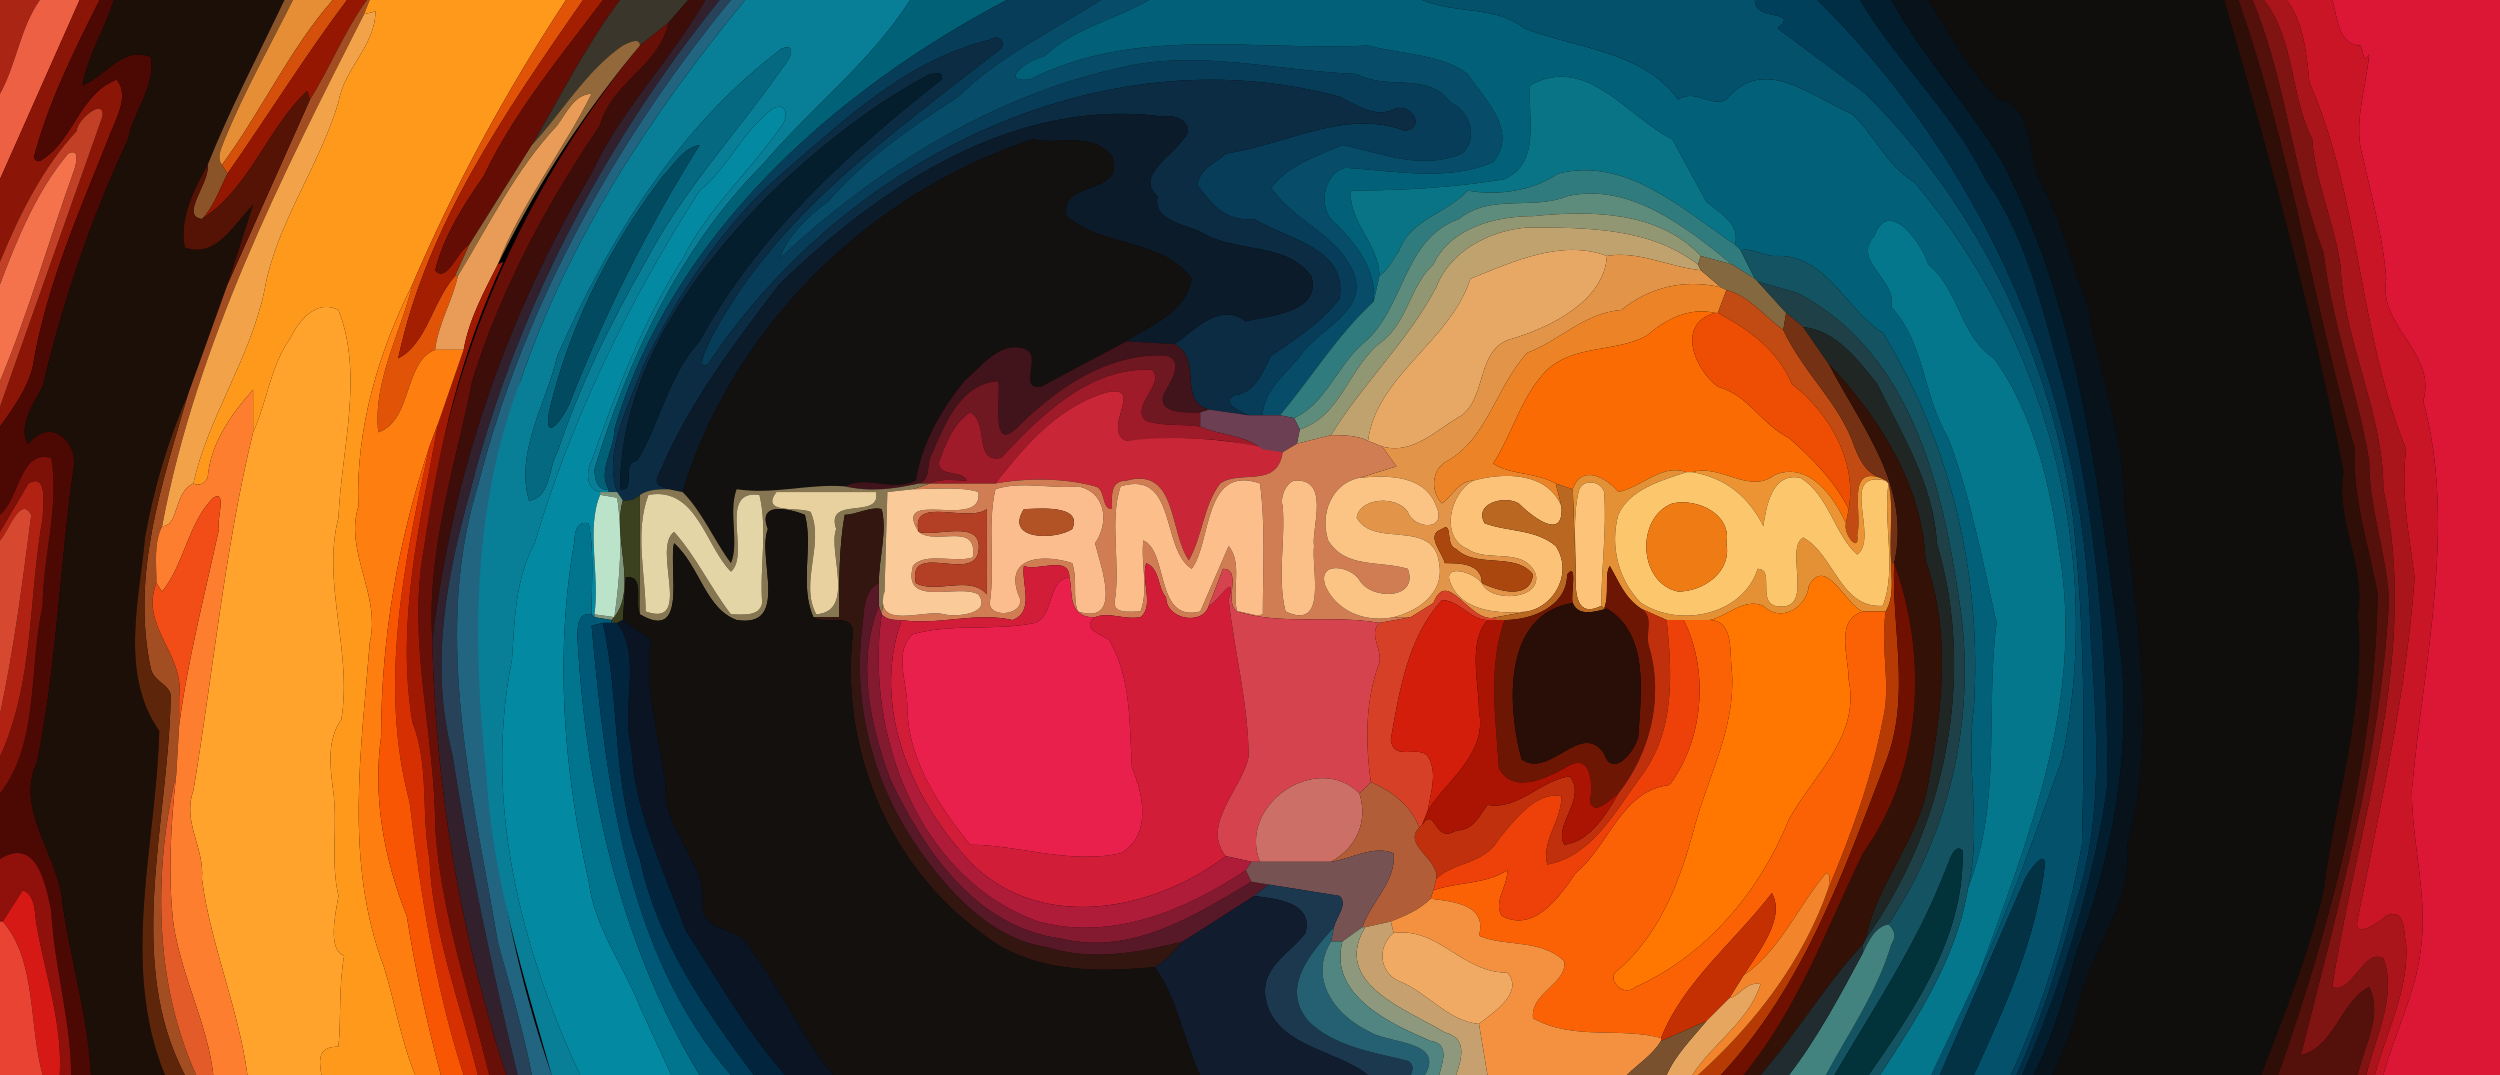 <svg xmlns="http://www.w3.org/2000/svg" viewBox="0 0 879 378"><path d="M0 0h879v378H0z" style="fill:#000;stroke-width:4.066"/><path fill="#ab2515" d="M0 0h14C7 10 6 22 0 33Z"/><path fill="#ee6043" d="M14 0h14L0 63V33C6 22 7 10 14 0Z"/><path fill="#8b1507" d="M28 0h7c-9 18-18 36-23 55 0 2 2 2 3 1 11-7 13-23 26-28 5 6-1 15-3 21-10 25-21 50-26 77-1 9-7 17-12 24v-7L36 41c1-7-9 1-9 5C15 59 7 75 0 92V63Z"/><path fill="#4c0803" d="M35 0h5c-3 10-9 19-11 30 8-3 14-14 24-10 2 10-6 19-8 29-13 28-23 57-30 87-3 5-9 15-5 20 7-9 17-2 16 8-5 34-6 70-13 104-8 17 8 33 9 50 3 20 9 40 10 60h-7c0-19-6-38-7-58-2-9-5-26-18-18v-23c14-18 10-44 15-66 0-17 6-35 3-52-11-3-11 14-18 20v-31c5-7 11-15 12-24 5-27 16-52 26-77 2-6 8-15 3-21-13 5-15 21-26 28-1 1-3 1-3-1 5-19 14-37 23-55Z"/><path fill="#1b0f07" d="M40 0h60c-9 19-19 38-27 58-5 9-10 19-8 29 11 4 17-8 24-15l-9 28-14 39c-7 16-12 33-15 50-2 22-9 48 5 68-1 40-14 82 2 121H32c-1-20-7-40-10-60-1-17-17-33-9-50 7-34 8-70 13-104 1-10-9-17-16-8-4-5 2-15 5-20 7-30 17-59 30-87 2-10 10-19 8-29-10-4-16 7-24 10 2-11 8-20 11-30Z"/><path fill="#8a5328" d="M100 0h3c-8 16-17 32-24 49-1 3-3 6-1 9l2 3c-3 6-5 12-9 16-8-1 3-13 2-19 8-20 18-39 27-58Z"/><path fill="#e68e36" d="M103 0h14c-15 17-25 39-39 58-2-3 0-6 1-9 7-17 16-33 24-49Z"/><path fill="#d5510b" d="M117 0h5c-15 20-28 41-42 61l-2-3c14-19 24-41 39-58Z"/><path fill="#951702" d="M122 0h7c-8 11-13 24-20 35l-1-3C94 45 88 66 71 77c4-4 6-10 9-16 14-20 27-41 42-61Z"/><path fill="#a24d22" d="M129 0h1l-2 5C99 62 69 121 57 185c-3 6-2 13-2 20-6 15 10 25 8 40v10l-1 17c-8 34-8 73 7 106h-4c-21-40-6-88-5-132 1-5-6-6-7-11-7-33 4-65 13-96l14-39 29-65c7-11 12-24 20-35z"/><path fill="#ff991b" d="M130 0h69c-21 32-39 65-54 100-12 24-20 51-19 78-5 16 8 31 4 48-3 38-9 77 5 114 4 13 6 26 11 38h-33c-1-6-1-10 6-10 1-10 0-21 2-32-6-2-3-15-2-21-3-13 0-25-2-38-1-8-2-17 3-24 4-24-7-48-1-71 1-24 9-50 0-73-8-4-14 4-17 10-7 10-8 22-13 33v-15c-8 9-15 19-16 31-1 2-3 3-5 2 5-23 20-44 25-68 4-23 19-43 26-66 2-12 13-20 13-32l-4 1z"/><path fill="#e15408" d="M199 0h6c-27 39-55 79-65 126 10-5 12-20 20-29h1c-2 9-7 17-8 26-11 4-8 25-20 29-2-18 8-35 12-52 15-35 33-68 54-100z"/><path fill="#a41f02" d="M205 0h7c-15 20-31 39-42 62-7 10-14 21-17 33 4 5 8-7 12-9l-5 11c-8 9-10 24-20 29 10-47 38-87 65-126z"/><path fill="#640d04" d="M212 0h6c-12 16-21 34-31 51l-22 35c-4 2-8 14-12 9 3-12 10-23 17-33 11-23 27-42 42-62z"/><path fill="#3b362b" d="M218 0h24l-7 8-10 8c0-3-4-1-6 0-13 9-21 23-32 35 10-17 19-35 31-51z"/><path fill="#3c0d09" d="M242 0h6c-12 21-30 39-40 61-30 50-49 106-56 164-2-31 8-61 14-91 10-32 26-62 45-90 4-15 21-21 24-36z"/><path fill="#32202d" d="M248 0h5c-41 51-72 110-88 174-8 29-14 60-6 91 6 38 14 76 23 113h-4c-16-49-25-101-26-153 7-58 26-114 56-164 10-22 28-40 40-61Z"/><path fill="#28425a" d="M253 0h4c-41 50-73 108-89 171-16 52-2 107 7 160 4 15 9 31 12 47h-5c-9-37-17-75-23-113-8-31-2-62 6-91 16-64 47-123 88-174z"/><path fill="#216581" d="M257 0h5c-33 40-62 84-79 134a429 429 0 0 0 11 244h-7c-3-16-8-32-12-47-9-53-23-108-7-160 16-63 48-121 89-171z"/><path fill="#097e97" d="M262 0h58c-14 22-35 38-52 58-29 29-47 68-59 107 0 3 1 8 5 7v1h-3c-5-1-5-7-3-11 9-25 18-49 32-71 9-18 24-31 35-47 2-3 2-8-3-6-11 8-16 21-26 29-25 39-45 80-58 124-7 13-7 27-8 41-10 50 3 101 24 146h-10c-10-35-21-70-23-106-5-46-5-94 12-138 17-50 46-94 79-134m13 17c-36 27-61 67-79 108-4 17-15 34-10 51 8-1 7-13 10-17 8-24 19-46 31-67 13-25 32-45 48-68 2-2 6-9 0-7z"/><path fill="#006177" d="M320 0h34c-61 32-118 83-138 151 0 7-6 15-2 21-4 1-5-4-5-7 12-39 30-78 59-107 17-20 38-36 52-58z"/><path fill="#073d58" d="M354 0h33c-17 11-36 20-50 34-17 11-33 22-46 37-7 5-14 12-17 20 33-31 74-57 119-67 28-7 56 1 84 2 11 6 25-1 33 10 7 3 10 13 4 18-14 6-28 0-42-3-9 4-19 7-25 15 8 12 23 16 29 30 5 13-11 19-18 28-5 7-14 13-14 22h-5c-2-1-10-4-5-7 8-1 10-9 13-14 9-6 18-12 24-20 3-18-19-21-30-28-10 1-15-5-20-12 1-6 7-8 10-11 21-3 42-16 63-8 7-1 3-9-3-8-7 4-14-1-20-4-85-23-175 23-222 94-5 3 0-7 1-9 23-44 64-72 102-102 2-3-2-5-4-3-29 7-51 28-73 47-21 18-37 43-49 68-5 14-14 30-9 44h-3v-1c-4-6 2-14 2-21C236 83 293 32 354 0Z"/><path fill="#074d69" d="M387 0h17c-12 7-27 10-37 20-4 0-17 9-5 8 37-19 79-10 119-12 11 3 26 3 35 10 6 9 18 20 9 31-16 7-35 3-52 2-8 2-10 15-3 20 7 7 14 16 13 27-13 12-22 27-33 40h-6c0-9 9-15 14-22 7-9 23-15 18-28-6-14-21-18-29-30 6-8 16-11 25-15 14 3 28 9 42 3 6-5 3-15-4-18-8-11-22-4-33-10-28-1-56-9-84-2-45 10-86 36-119 67 3-8 10-15 17-20 13-15 29-26 46-37 14-14 33-23 50-34z"/><path fill="#026079" d="M404 0h96c12 5 26 2 36 10 18 7 42 8 54 25 6-4 12 3 17 0 13-16 30-1 44 5 8 7 12 18 22 24 47 55 67 132 52 203-9 25-18 51-29 75 17-47 37-96 28-148-3-23-9-49-23-68-12-8-12-24-23-33-2-7-14-24-19-10-8 9 8 15 6 25 12 13 11 31 20 46 8 21 12 43 17 65-4 31 2 63-10 93 5-21-1-42 2-63 3-46-8-93-32-132-13-8-20-28-38-27-4 0-8-3-12-2l-2-2c2-7-5-11-10-15l-12-22c-16-8-30-30-50-19-1 11 4 27-9 33-18 3-36 4-54 4-1 11 10 19 10 30l-2 9c1-11-6-20-13-27-7-5-5-18 3-20 17 1 36 5 52-2 9-11-3-22-9-31-9-7-24-7-35-10-40 2-82-7-119 12-12 1 1-8 5-8 10-10 25-13 37-20z"/><path fill="#04516c" d="M500 0h117c0 8 16 3 8 10l31 23c40 40 66 94 73 150 4 38 4 76 3 114-5 28-13 55-25 81h-13c11-24 22-48 25-74 0-6-6 3-7 5l-30 69h-3l17-36c11-24 20-50 29-75 15-71-5-148-52-203-10-6-14-17-22-24-14-6-31-21-44-5-5 3-11-4-17 0-12-17-36-18-54-25-10-8-24-5-36-10Z"/><path fill="#01405b" d="M617 0h22a324 324 0 0 1 96 223c2 31 5 63-5 94-6 21-12 41-21 61h-2c12-26 20-53 25-81 1-38 1-76-3-114-7-56-33-110-73-150l-31-23c8-7-8-2-8-10z"/><path fill="#012e45" d="M639 0h15c13 22 33 40 44 63 15 21 20 46 27 70 12 46 16 95 16 143-5 35-16 70-30 102h-2c9-20 15-40 21-61 10-31 7-63 5-94A324 324 0 0 0 639 0Z"/><path fill="#021e2e" d="M654 0h11c11 20 27 37 39 57 28 54 34 116 42 176 3 35-4 70-16 102-4 15-8 29-15 43h-4c14-32 25-67 30-102 0-48-4-97-16-143-7-24-12-49-27-70-11-23-31-41-44-63Z"/><path fill="#07121a" d="M665 0h13c8 12 14 25 25 35 12 2 10 19 14 28 8 14 11 29 17 44 4 24 13 46 13 70 4 40 12 81 1 120 2 21-13 37-17 56-2 9-6 17-9 25h-7c7-14 11-28 15-43 12-32 19-67 16-102-8-60-14-122-42-176-12-20-28-37-39-57Z"/><path fill="#100e0c" d="M678 0h104c16 55 31 110 42 166-3 17 8 33 5 50 3 33-8 65-12 97-5 22-14 44-22 65h-73c3-8 7-16 9-25 4-19 19-35 17-56 11-39 3-80-1-120 0-24-9-46-13-70-6-15-9-30-17-44-4-9-2-26-14-28-11-10-17-23-25-35Z"/><path fill="#2e0e06" d="M782 0h5c18 51 26 105 41 158-1 17 5 34 8 51-1 57-16 115-35 169h-6c8-21 17-43 22-65 4-32 15-64 12-97 3-17-8-33-5-50-11-56-26-111-42-166Z"/><path fill="#54100b" d="M787 0h5c12 29 14 60 25 89 3 25 12 49 16 73 0 17 6 32 7 49-3 55-18 108-31 160 12-3 14-19 24-24 5 10-2 21-4 31h-28c19-54 34-112 35-169-3-17-9-34-8-51-15-53-23-107-41-158Z"/><path fill="#801412" d="M792 0h4c11 14 9 33 17 49 1 15 8 30 10 45 1 26 15 51 15 78 13 58-9 117-18 175 7 3 11-14 18-10 5 13-3 28-6 41h-3c2-10 9-21 4-31-10 5-12 21-24 24 13-52 28-105 31-160-1-17-7-32-7-49-4-24-13-48-16-73-11-29-13-60-25-89Z"/><path fill="#a9151b" d="M796 0h8c6 8 7 19 8 29 18 41 17 87 34 129-2 15 1 30 3 45-3 41-12 80-20 120-2 8 8 1 10-1 7-3 6 6 7 10 1 16-7 31-11 46h-3c3-13 11-28 6-41-7-4-11 13-18 10 9-58 31-117 18-175 0-27-14-52-15-78-2-15-9-30-10-45-8-16-6-35-17-49Z"/><path fill="#ca1526" d="M804 0h16c2 6 2 16 10 16 1 2 1 7 3 3-1 12-6 25-2 37 3 14 7 28 8 42-3 17 18 26 13 43 12 44 0 92-4 137 0 19 6 38 3 57-2 15-9 28-13 43h-3c4-15 12-30 11-46-1-4 0-13-7-10-2 2-12 9-10 1 8-40 17-79 20-120-2-15-5-30-3-45-17-42-16-88-34-129-1-10-2-21-8-29Z"/><path fill="#dc1736" d="M820 0h59v378h-41c4-15 11-28 13-43 3-19-3-38-3-57 4-45 16-93 4-137 5-17-16-26-13-43-1-14-5-28-8-42-4-12 1-25 2-37-2 4-2-1-3-3-8 0-8-10-10-16z"/><path fill="#f2a248" d="m128 5 4-1c0 12-11 20-13 32-7 23-22 43-26 66-5 24-20 45-25 68-7 3-5 15-11 15C69 121 99 62 128 5Z"/><path fill="#681007" d="m225 16 10-8c-3 15-20 21-24 36-19 28-35 58-45 90-6 30-16 60-14 91 1 52 10 104 26 153h-6c-7-29-17-57-19-87 0-33-10-65-4-98a347 347 0 0 1 76-177Z"/><path fill="#0b2c43" d="M348 14c2-2 6 0 4 3-38 30-79 58-102 102-1 2-6 12-1 9 47-71 137-117 222-94 6 3 13 8 20 4 6-1 10 7 3 8-21-8-42 5-63 8-3 3-9 5-10 11 5 7 10 13 20 12 11 7 33 10 30 28-6 8-15 14-24 20-3 5-5 13-13 14-5 3 3 6 5 7l-14-2c-11-3-2-18-12-23 7-5 16-15 25-8 8-2 27-3 23-16-9-12-26-8-38-15-5-3-18-4-16-13-8-7 5-14 9-20 5-5-2-9-7-8-52-7-99 24-135 59-16 21-32 42-42 66-3 5 1 5 3 6-3 0-7 0-10 2-2 2-4 2-6 2l-2-3c-5-14 4-30 9-44 12-25 28-50 49-68 22-19 44-40 73-47m-21 12c-19 10-37 24-53 39-29 28-56 65-56 107 6 1 0-9 6-10 8-13 11-30 22-42 20-37 52-66 85-92 1-3-2-2-4-2z"/><path fill="#93683b" d="M219 16c2-1 6-3 6 0a385 385 0 0 0-50 77c8-21 23-40 33-60-6 0-9 7-12 11-15 16-24 35-35 53h-1l5-11 22-35c11-12 19-26 32-35z"/><path fill="#056982" d="M275 17c6-2 2 5 0 7-16 23-35 43-48 68-12 21-23 43-31 67-3 4-2 16-10 17-5-17 6-34 10-51 18-41 43-81 79-108m-29 34c-6 1-9 7-13 11-19 25-33 53-40 83-2 13 7-1 8-5a546 546 0 0 1 45-89z"/><path fill="#041e2d" d="M327 26c2 0 5-1 4 2-33 26-65 55-85 92-11 12-14 29-22 42-6 1 0 11-6 10 0-42 27-79 56-107 16-15 34-29 53-39z"/><path fill="#087485" d="M538 30c20-11 34 11 50 19l12 22c5 4 12 8 10 15-18-12-38-31-62-25-9 6-21 8-32 6-7 8-20 10-24 21-2 3-4 7-7 9 0-11-11-19-10-30 18 0 36-1 54-4 13-6 8-22 9-33z"/><path fill="#551306" d="M71 77c17-11 23-32 37-45l1 3-29 65 9-28c-7 7-13 19-24 15-2-10 3-20 8-29 1 6-10 18-2 19Z"/><path fill="#e89c57" d="M196 44c3-4 6-11 12-11-10 20-25 39-33 60-5 10-10 19-12 30h-10c1-9 6-17 8-26 11-18 20-37 35-53z"/><path fill="#c14026" d="M27 46c0-4 10-12 9-5L0 143v-9c10-24 17-49 26-74 1-3 2-8-2-6C13 67 6 84 0 100v-8c7-17 15-33 27-46Z"/><path fill="#0489a3" d="M272 38c5-2 5 3 3 6-11 16-26 29-35 47-14 22-23 46-32 71-2 4-2 10 3 11v1c-5 12 0 28-2 42v1l-1-1c0-11 1-22-1-32-4-1-5 3-5 6-7 40-4 80 5 120 2 16 12 29 18 44l11 24h-32c-21-45-34-96-24-146 1-14 1-28 8-41 13-44 33-85 58-124 10-8 15-21 26-29z"/><path fill="#0c1b29" d="M274 100c36-35 83-66 135-59 5-1 12 3 7 8-4 6-17 13-9 20-2 9 11 10 16 13 12 7 29 3 38 15 4 13-15 14-23 16-9-7-18 3-25 8l-17-1c9-6 21-10 23-22-10-14-31-11-44-22-3-13 21-7 16-21-7-9-19-4-28-6-58 19-106 67-123 124l-5-1c-2-1-6-1-3-6 10-24 26-45 42-66z"/><path fill="#131010" d="M240 173c17-57 65-105 123-124 9 2 21-3 28 6 5 14-19 8-16 21 13 11 34 8 44 22-2 12-14 16-23 22l-30 16c-8 1 0-10-5-13-9-4-16 6-22 11-8 10-15 22-17 35-9 4-17-2-25 2-13-1-25 3-38 1-3 8 1 19-2 26-6-8-10-18-17-25z"/><path fill="#024a5f" d="M246 51a546 546 0 0 0-45 89c-1 4-10 18-8 5 7-30 21-58 40-83 4-4 7-10 13-11z"/><path fill="#f4734d" d="M24 54c4-2 3 3 2 6-9 25-16 50-26 74v-34c6-16 13-33 24-46Z"/><path fill="#2f7b7e" d="M548 61c24-6 44 13 62 25l2 2 5 10-8-5c-16-13-36-29-58-24-12 5-27-1-38 8-20 7-19 32-34 44-9 8-13 21-24 26l-5-1c11-13 20-28 33-40l2-9c3-2 5-6 7-9 4-11 17-13 24-21 11 2 23 0 32-6z"/><path fill="#5d8c7c" d="M551 69c22-5 42 11 58 24l-11-3c-15-16-39-16-59-14-13 0-29 4-35 17-8 7-9 20-18 27-12 9-14 26-29 31l-2-4c11-5 15-18 24-26 15-12 14-37 34-44 11-9 26-3 38-8z"/><path fill="#919673" d="M539 76c20-2 44-2 59 14l-1 3c-17-13-39-13-60-13-13 1-27 8-32 21-10 19-26 34-37 52l-12 3 1-5c15-5 17-22 29-31 9-7 10-20 18-27 6-13 22-17 35-17z"/><path fill="#04778d" d="M659 83c5-14 17 3 19 10 11 9 11 25 23 33 14 19 20 45 23 68 9 52-11 101-28 148l-17 36h-18c13-20 27-41 31-66 12-30 6-62 10-93-5-22-9-44-17-65-9-15-8-33-20-46 2-10-14-16-6-25z"/><path fill="#bfa26d" d="M537 80c21 0 43 0 60 13l1 2c-11-1-22-7-33-5-16-6-33 2-48 8-7 22-33 34-36 57-4-2-9-2-13-2 11-18 27-33 37-52 5-13 19-20 32-21z"/><path fill="#e6a864" d="M517 98c15-6 32-14 48-8-1 16-20 25-33 29-13 3-9 20-18 27-9 5-17 14-28 11l-5-2c3-23 29-35 36-57z"/><path fill="#145361" d="M612 88c4-1 8 2 12 2 18-1 25 19 38 27 24 39 35 86 32 132-3 21 3 42-2 63-4 25-18 46-31 66h-4c16-23 34-49 33-79-3-3-5 5-6 7-10 26-25 48-39 72h-3c8-15 18-29 23-46 2-3 1-5-1-7 22-33 31-74 25-113-6-41-17-88-57-109l-14-4-1-1z"/><path fill="#e29449" d="M565 90c11-2 22 4 33 5l7 6c-13-3-25 0-35 8-13 1-22 11-33 15-11 12-14 30-28 38-6 3-6 11-2 15 4-3 6-8 11-8-8 4-12 20-2 24 7 5 20-1 24 9 2 9-16 10-19 3 6 3 17 6 18-3-6-8-20-2-27-9-4-1-1-10-5-7-6 2 0 8 1 12 5 0 13 0 13 7-3-4-14-7-11 0 4 10 17 11 27 10l-11 2c-9 3-17-18-22-5l-8 5h-6c8-2 18-8 16-19-2-16-23-5-29-16 1-7 14-8 18-2 2 6 14 7 10-2-4-11-17-11-27-10l13-4-5-7c11 3 19-6 28-11 9-7 5-24 18-27 13-4 32-13 33-29z"/><path fill="#846840" d="m598 90 11 3 8 5 1 1 10 11-1 6c-7-5-12-12-20-14l-2-1-7-6-1-2z"/><path fill="#a11903" d="m175 93 2-1c-15 32-23 66-28 101-6 33 4 65 4 98 2 30 12 58 19 87h-4c-6-25-16-50-17-76-3-16 0-33-6-48-6-36 3-71 9-105l9-26c2-11 7-20 12-30z"/><path fill="#1f4047" d="m618 99 14 4c40 21 51 68 57 109 6 39-3 80-25 113-5 1-7 6-9 10v-3l1-2c28-39 39-92 25-139-1-20-12-38-21-56-7-9-15-19-26-20l-6-5z"/><path fill="#fe7e0f" d="M126 178c-1-27 7-54 19-78-4 17-14 34-12 52 12-4 9-25 20-29h10l-9 26-3 8c-11 33-17 67-17 102-3 21 1 43 9 63 3 19 7 37 12 56h-9c-5-12-7-25-11-38-14-37-8-76-5-114 4-17-9-32-4-48z"/><path fill="#ec8427" d="M570 109c10-8 22-11 35-8l2 1-3 8h-1c-9-2-17 2-24 8-11 6-25 3-35 12-9 9-12 22-19 33 6 4 15 3 22 7l2 8c-5-12-20-12-31-9-5 0-7 5-11 8-4-4-4-12 2-15 14-8 17-26 28-38 11-4 20-14 33-15z"/><path fill="#c14b12" d="M607 102c8 2 13 9 20 14 7 15 20 26 25 41 2 5 4 9 9 11-12-4-6 13-8 20 1 7-5 0-4-4l1-5c3-17-7-34-20-44-5-12-15-19-26-25z"/><path fill="#ffa32d" d="M102 119c3-6 9-14 17-10 9 23 1 49 0 73-6 23 5 47 1 71-5 7-4 16-3 24 2 13-1 25 2 38-1 6-4 19 2 21-2 11-1 22-2 32-7 0-7 4-6 10H87c-3-23-13-46-16-69 1-11-7-20-3-31 7-42 11-85 21-126 5-11 6-23 13-33z"/><path fill="#fa6b03" d="M579 118c7-6 15-10 24-8-14 4-7 20 1 26 11 3 15 13 25 18 8 7 16 15 21 25l-1 5c-4-9-13-22-25-17-9 7-19-4-29-1h-2c-9-3-15 5-24 7-4-5-13-10-16-1l-6-2c-7-4-16-3-22-7 7-11 10-24 19-33 10-9 24-6 35-12z"/><path fill="#ee4e03" d="M603 110h1c11 6 21 13 26 25 13 10 23 27 20 44-5-10-13-18-21-25-10-5-14-15-25-18-8-6-15-22-1-26z"/><path fill="#743113" d="m628 110 6 5 9 13c12 23 29 43 23 70h-1c-1-9 1-19-1-28l-1-1-2-1c-5-2-7-6-9-11-5-15-18-26-25-41z"/><path fill="#202624" d="M634 115c11 1 19 11 26 20 9 18 20 36 21 56 14 47 3 100-25 139 4-20 19-35 22-55 5-26 8-53-1-78-1-26-16-50-34-69z"/><path fill="#40141a" d="m366 136 30-16 17 1c10 5 1 20 12 23l-3 1c-3 0-15 1-13-6 2-4 8-12 1-14-20-1-38 11-52 25-10 10-6-10-7-16-14 1-19 16-24 27-1 3 0 8-4 9-9 2-17 3-26 1 8-4 16 2 25-2 2-13 9-25 17-35 6-5 13-15 22-11 5 3-3 14 5 13z"/><path fill="#701821" d="M358 150c14-14 32-26 52-25 7 2 1 10-1 14-2 7 10 6 13 6v5c-6-1-13 0-19-2-6-5 7-13 2-18-22-1-39 16-53 31-10 2-4-13-11-16-6 4-9 12-11 18 1 5 8 2 10 6-4 0-9-1-13 1h-4c4-1 3-6 4-9 5-11 10-26 24-27 1 6-3 26 7 16z"/><path fill="#331107" d="M643 128c18 19 33 43 34 69 9 25 6 52 1 78-3 20-18 35-22 55l-1 2c-13 14-23 31-36 46h-6c19-23 29-51 42-78 21-29 23-69 11-102 6-27-11-47-23-70z"/><path fill="#9f1b29" d="M352 161c14-15 31-32 53-31 5 5-8 13-2 18 6 2 13 1 19 2 7 3 16 3 22 8-15-5-32-4-48-3-9-4 7-20-7-17-17 5-29 19-39 32h-23c4-2 9-1 13-1-2-4-9-1-10-6 2-6 5-14 11-18 7 3 1 18 11 16z"/><path fill="#fc7e2e" d="M73 168c1-12 8-22 16-31v15c-10 41-14 84-21 126-4 11 4 20 3 31 3 23 13 46 16 69H75c-2-18-11-34-14-53-2-17-1-35 1-53l1-17c3-23 9-46 14-69-1-3 3-14-2-11-9 9-10 23-18 33l-2-3c0-7-1-14 2-20 6 0 4-12 11-15 2 1 4 0 5-2z"/><path fill="#c92637" d="M350 170c10-13 22-27 39-32 14-3-2 13 7 17a148 148 0 0 1 55 4c-2 13-15 6-22 11-6 8-6 18-11 27-7-10-4-33-22-28-6 0-5 6-5 10-4 0-2-7-6-8-11-3-24-3-35-1z"/><path fill="#5d260a" d="M51 189c3-17 8-34 15-50-9 31-20 63-13 96 1 5 8 6 7 11-1 44-16 92 5 132h-7c-16-39-3-81-2-121-14-20-7-46-5-68Z"/><path fill="#6d3f53" d="m422 145 3-1 14 2h11l5 1 2 4-1 5-5 3-7-1c-6-5-15-5-22-8z"/><path fill="#d62f02" d="m151 157 3-8c-6 34-15 69-9 105 6 15 3 32 6 48 1 26 11 51 17 76h-5c-10-31-15-63-19-96-11-41-2-84 7-125z"/><path fill="#d07d54" d="m456 156 12-3c4 0 9 0 13 2l5 2 5 7-13 4c-10 2-14 13-11 22 6 10 18 7 28 10 4 11-13 11-17 4-3-5-15-7-12 2 4 9 14 13 24 11h6l-11 2c-17-3-34 1-50-4 3 0 6 2 9 1 0-15 1-31-1-46-20-7-17 21-24 30-11-7-5-35-25-29-4 12 0 27-2 40-1 5 5 4 9 4 3-8 0-17 1-25 9 4 4 29 20 25l10-23c5 6 1 16 3 23-5-3 2-15-5-15l-5 13c-2 7-15 5-15-3-3-3-2-10-7-12-2 6 3 15-2 19-6 1-11-2-16 0-2 0-4 0-6-2 16 5 8-16 6-24 5-7 4-18-6-20-9 1-20-2-29 1-3 13 0 27-2 40 0 6 14 4 10-3-5-14 10-14 19-11 2 6 0 12 2 17-3-3-2-8-3-12 0-8-11-2-16-4-1 6 4 16-4 19-13-3-26 2-39 0-3 0-5 0-7-2l1-8c-4 14 14 6 21 8 4 1 17 0 12-7-7-4-27 5-23-10 4-5 15-1 21-3 2-13-13-4-19-9 6 2 23-5 21 7-2 11-25-4-22 11 7 4 19-3 25 4v-30c-7 5-27-5-24 8-10-16 23 0 21-14-6-2-16-1-23-1l6-2h23c11-2 24-2 35 1 4 1 2 8 6 8 0-4-1-10 5-10 18-5 15 18 22 28 5-9 5-19 11-27 7-5 20 2 22-11l5-3m-1 13c-3 1-5 6-4 9 1 12-2 25 1 37 15 7 9-15 10-23-1-6 6-24-7-23z"/><path fill="#f85602" d="M134 259c0-35 6-69 17-102-9 41-18 84-7 125 4 33 9 65 19 96h-8c-5-19-9-37-12-56-8-20-12-42-9-63z"/><path fill="#7d1007" d="M0 181c7-6 7-23 18-20 3 17-3 35-3 52-5 22-1 48-15 66v-13c12-26 10-56 15-84 0-4 2-16-5-12L0 187Z"/><path fill="#e49136" d="M569 173c9-2 15-10 24-7-9 3-20 6-24 15-3 11 0 23 8 31 14 9 36 4 41-12 6 0 0 11 6 13 15 3 3-20 10-24 11 6 13 25 28 24 5-13 0-29 2-43 2 9 0 19 1 28 0 6 1 12-2 17h-8c-6-2-13-20-19-9-1 8-10 13-16 7-7-3-13 4-19 5h-15l-9-4c-6-4-8-10-11-15-2 3 0 10-2 15l-1-1c0-13 2-27 1-40-1-4-8-5-9 0-2 9-1 18-1 27l-1-28c3-9 12-4 16 1z"/><path fill="#ec9434" d="M595 166c10-3 20 8 29 1 12-5 21 8 25 17-1 4 5 11 4 4 2-7-4-24 8-20l2 1c-17-4-2 20-10 26-8-7-10-21-20-27-10-2-12 10-13 17-5-10-13-17-25-19z"/><path fill="#fcc66d" d="M593 166h2c12 2 20 9 25 19 1-7 3-19 13-17 10 6 12 20 20 27 8-6-7-30 10-26l1 1c-2 14 3 30-2 43-15 1-17-18-28-24-7 4 5 27-10 24-6-2 0-13-6-13-5 16-27 21-41 12-8-8-11-20-8-31 4-9 15-12 24-15m-5 11c-13 5-12 28 2 31 9 0 19-7 17-17 2-10-10-16-19-14z"/><path fill="#fbc484" d="M467 190c-3-9 1-20 11-22 10-1 23-1 27 10 4 9-8 8-10 2-4-6-17-5-18 2 6 11 27 0 29 16 2 11-8 17-16 19-10 2-20-2-24-11-3-9 9-7 12-2 4 7 21 7 17-4-10-3-22 0-28-10z"/><path fill="#fcc378" d="M518 169c11-3 26-3 31 9 1 13-11 3-15-1-5-3-16 0-12 7 8 3 18 2 25 8 6 9 0 21-10 23-10 1-23 0-27-10-3-7 8-4 11 0 3 7 21 6 19-3-4-10-17-4-24-9-10-4-6-20 2-24z"/><path fill="#b12213" d="M10 170c7-4 5 8 5 12-5 28-3 58-15 84v-15c5-23 8-47 11-70-4-7-8 6-11 9v-3z"/><path fill="#fbc088" d="M455 169c13-1 6 17 7 23-1 8 5 30-10 23-3-12 0-25-1-37-1-3 1-8 4-9z"/><path fill="#fcc379" d="M555 173c1-5 8-4 9 0 1 13-1 27-1 40-10 5-9-7-9-13 0-9-1-18 1-27z"/><path fill="#877652" d="M297 171c9 2 17 1 26-1h4l-6 2-9 1-1 35-1 8-1-3v-8c0-9 3-18 1-26-4-1-9 2-13 2-2 11-2 24-2 36h-9c-5-11 0-25-3-36-5-2-17-5-13 5-4 10 8 35-11 32-11-4-13-19-22-27-2 9 5 35-12 25v-42c3-2 7-2 10-2l5 1c7 7 11 17 17 25 3-7-1-18 2-26 13 2 25-2 38-1m-24 2c-6 8 8 5 12 7 5 11-4 25 2 36 14-1 4-22 7-30-4-12 16-3 14-13h-35m-45 1c-5 13-1 28-1 41 17 6 2-22 10-28 8 9 13 20 20 29 4 0 10 1 11-4-1-12 2-26-1-38-15-2-3 21-10 27-9-9-12-30-29-27z"/><path fill="#fcbf8b" d="M419 200c7-9 4-37 24-30 2 15 1 31 1 46-3 1-6-1-9-1-2-7 2-17-3-23l-10 23c-16 4-11-21-20-25-1 8 2 17-1 25-4 0-10 1-9-4 2-13-2-28 2-40 20-6 14 22 25 29z"/><path fill="#b96721" d="m547 170 6 2 1 28c0 6-1 18 9 13l1 1h1c-4 1-10 3-12-2-1-2 2-15-2-10 0 11-12 16-22 16h-3v-1l11-2c10-2 16-14 10-23-7-6-17-5-25-8-4-7 7-10 12-7 4 4 16 14 15 1z"/><path fill="#fcbd8e" d="M350 172c9-3 20 0 29-1 10 2 11 13 6 20 2 8 10 29-6 24-2-5 0-11-2-17-9-3-24-3-19 11 4 7-10 9-10 3 2-13-1-27 2-40m10 7c-7 11 11 11 17 7 4-9-13-7-17-7z"/><path fill="#faca98" d="m312 173 9-1c7 0 17-1 23 1 2 14-31-2-21 14 6 5 21-4 19 9-6 2-17-2-21 3-4 15 16 6 23 10 5 7-8 8-12 7-7-2-25 6-21-8z"/><path fill="#7f967a" d="M211 173h6l2 3c-4 13 6 32-4 42l-6-1v-1l7 1c2-14 3-28 1-42l-6-1z"/><path fill="#e8d19f" d="M273 173h35c2 10-18 1-14 13-3 8 7 29-7 30-6-11 3-25-2-36-4-2-18 1-12-7z"/><path fill="#f24d16" d="M75 175c5-3 1 8 2 11-5 23-11 46-14 69v-10c2-15-14-25-8-40l2 3c8-10 9-24 18-33z"/><path fill="#bae3c9" d="M209 216c2-14-3-30 2-42l6 1c2 14 1 28-1 42z"/><path fill="#3b401e" d="M219 176c2 0 4 0 6-2v42c-2-4 2-14-5-13l-1 15-2 1h-2v-1c10-10 0-29 4-42z"/><path fill="#e4d5a6" d="M228 174c17-3 20 18 29 27 7-6-5-29 10-27 3 12 0 26 1 38-1 5-7 4-11 4-7-9-12-20-20-29-8 6 7 34-10 28 0-13-4-28 1-41z"/><path fill="#ee7b14" d="M588 177c9-2 21 4 19 14 2 10-8 17-17 17-14-3-15-26-2-31z"/><path fill="#341610" d="M297 181c4 0 9-3 13-2 2 8-1 17-1 26-6 3-5 11-6 17-3 26 4 53 19 75 11 16 26 33 46 36 16 5 32 2 48-2-3 3-6 7-10 9-21 2-44 2-61-12-33-24-50-66-45-106-1-7-10-2-14-5h9c0-12 0-25 2-36z"/><path fill="#d74830" d="M0 190c3-3 7-16 11-9-3 23-6 47-11 70z"/><path fill="#13100d" d="M270 186c-4-10 8-7 13-5 3 11-2 25 3 36 4 3 13-2 14 5-5 40 12 82 45 106 17 14 40 14 61 12 8 11 10 25 16 38H293c-11-13-18-30-29-44-3-9-17-5-17-16 1-16-14-26-13-42-2-17-8-34-5-51l-10-7 1-15c7-1 3 9 5 13 17 10 10-16 12-25 9 8 11 23 22 27 19 3 7-22 11-32z"/><path fill="#b34025" d="M347 179v30c-6-7-18 0-25-4-3-15 20 0 22-11 2-12-15-5-21-7-3-13 17-3 24-8z"/><path fill="#b15325" d="M360 179c4 0 21-2 17 7-6 4-24 4-17-7z"/><path fill="#01748e" d="M202 190c0-3 1-7 5-6 2 10 1 21 1 32-5-1-5 5-5 8 3 54 15 108 43 154h-10l-11-24c-6-15-16-28-18-44-9-40-12-80-5-120z"/><path fill="#aa470f" d="M507 186c4-3 1 6 5 7 7 7 21 1 27 9-1 9-12 6-18 3 0-7-8-7-13-7-1-4-7-10-1-12z"/><path fill="#d21d39" d="M403 198c5 2 4 9 7 12 0 8 13 10 15 3 3-1 10-13 7-2 2 18 7 37 7 55-2 11-17 24-8 35-25 19-64 27-89 3-21-22-36-55-25-86 13 2 26-3 39 0 8-3 3-13 4-19 5 2 16-4 16 4-8 1-5 13-12 16-14 3-29 0-43 4-7 6-2 17-2 25 0 19 11 35 22 49 17 0 35 7 53 3 11-6 8-21 4-30-1-15 0-31-8-45-3-2-10-4-5-8 5-2 10 1 16 0 5-4 0-13 2-19z"/><path fill="#b63a04" d="M665 198h1c-1 23 6 47-3 70-15 39-29 79-58 110h-8c20-18 37-40 46-66 8-19 15-38 19-59 3-12-1-25 1-38 3-5 2-11 2-17z"/><path fill="#701000" d="M666 198c12 33 10 73-11 102-13 27-23 55-42 78h-8c29-31 43-71 58-110 9-23 2-47 3-70z"/><path fill="#6d1604" d="M564 214c2-5 0-12 2-15 3 5 5 11 11 15 5 3 1 9 3 14 5 18 0 37-11 51-3 2-8 8-10 3 1-5 1-17-7-13-7 4-20 11-25 1-1-17-4-35 2-52 10 0 22-5 22-16 4-5 1 8 2 10-25 4-23 37-18 55 10 7 21-14 29-2 3 9 11-1 12-6 1-15 4-36-11-45z"/><path fill="#d5444e" d="M430 200c7 0 0 12 5 15 16 5 33 1 50 4-4 4 1 9 0 14-5 13-5 28-3 42l-4 4c-15-15-43 4-35 24h-3l-9-2c-9-11 6-24 8-35 0-18-5-37-7-55 3-11-4 1-7 2z"/><path fill="#ff7701" d="M636 206c6-11 13 7 19 9-10 3-5 16-5 24 4 20-12 33-21 49-10 25-29 48-54 59-4 4-11-3-6-6 15-13 22-32 27-51 5-18 14-34 13-53-1-7 1-19-8-19 6-1 12-8 19-5 6 6 15 1 16-7z"/><path fill="#ea204c" d="M364 219c7-3 4-15 12-16 1 4 0 9 3 12 2 2 4 2 6 2-5 4 2 6 5 8 8 14 7 30 8 45 4 9 7 24-4 30-18 4-36-3-53-3-11-14-22-30-22-49 0-8-5-19 2-25 14-4 29-1 43-4z"/><path fill="#571827" d="M303 222c1-6 0-14 6-17v8c-8 20-3 42 4 61 12 25 30 52 60 56 25 6 47-8 67-20l6 1-5 4-25 16c-16 4-32 7-48 2-20-3-35-20-46-36-15-22-22-49-19-75z"/><path fill="#d64026" d="M504 212c5-13 13 8 22 5v1h-3c-6 0-10-7-16-7-12 13-15 32-18 49 1 9 12 0 14 8 2 5 0 11-1 17l-2 5-1 1c-3-8-10-13-17-16-2-14-2-29 3-42 1-5-4-10 0-14l11-2z"/><path fill="#d31e0b" d="M507 211c6 0 10 7 16 7-7 8-3 22-3 32 3 15-11 24-18 35 1-6 3-12 1-17-2-8-13 1-14-8 3-17 6-36 18-49z"/><path fill="#280e06" d="M535 267c-5-18-7-51 18-55 2 5 8 3 12 2 15 9 12 30 11 45-1 5-9 15-12 6-8-12-19 9-29 2z"/><path fill="#841a30" d="M313 274c-7-19-12-41-4-61l1 3c-6 42 13 93 55 108 26 7 52-4 73-18l2 4c-20 12-42 26-67 20-30-4-48-31-60-56z"/><path fill="#c1300c" d="m577 214 9 4c2 19 3 39-9 55-9 12-17 28-33 31-2-9 5-15 5-24-9-2-17 9-22 15-5 9-16 8-22 14 1-7-12-12-6-18l1-1c5-7 4 7 12 2 6 0 8-5 11-9 11 2 19-9 29-10 6 8-6 17-2 24 9-1 15-11 19-18 11-14 16-33 11-51-2-5 2-11-3-14z"/><path fill="#fb6205" d="M655 215h8c-2 13 2 26-1 38-4 21-11 40-19 59 0-2 1-5-1-5-10 12-16 27-29 36 5-8 15-20 10-29-13 17-31 31-39 51-14-4-31 1-45-7-1-9 12-12 11-20-8-8-21-5-30-9 3-11-9-12-17-13l1-3c9-3 18-2 26-7 0 6-5 11-2 16 11 6 20-6 26-15 12-10 16-29 33-31 12-16 14-40 5-58h9c9 0 7 12 8 19 1 19-8 35-13 53-5 19-12 38-27 51-5 3 2 10 6 6 25-11 44-34 54-59 9-16 25-29 21-49 0-8-5-21 5-24z"/><path fill="#005977" d="M203 224c0-3 0-9 5-8l1 1 6 1v1h-3l-4 1c5 55 12 115 49 158h-11c-28-46-40-100-43-154Z"/><path fill="#ae1c39" d="M310 216c2 2 4 2 7 2-11 31 4 64 25 86 25 24 64 16 89-3l9 2-2 3c-21 14-47 25-73 18-42-15-61-66-55-108z"/><path fill="#0a1422" d="m217 219 2-1 10 7c-3 17 3 34 5 51-1 16 14 26 13 42 0 11 14 7 17 16 11 14 18 31 29 44h-17c-14-16-24-34-35-51-8-22-18-42-19-64-4-15 4-31-5-44z"/><path fill="#ab1302" d="M520 250c0-10-4-24 3-32h6c-6 17-3 35-2 52 5 10 18 3 25-1 8-4 8 8 7 13 2 5 7-1 10-3-4 7-10 17-19 18-4-7 8-16 2-24-10 1-18 12-29 10-3 4-5 9-11 9-8 5-7-9-12-2l2-5c7-11 21-20 18-35z"/><path fill="#ee410a" d="M586 218h6c9 18 7 42-5 58-17 2-21 21-33 31-6 9-15 21-26 15-3-5 2-10 2-16-8 5-17 4-26 7l1-4c6-6 17-5 22-14 5-6 13-17 22-15 0 9-7 15-5 24 16-3 24-19 33-31 12-16 11-36 9-55z"/><path fill="#003d5b" d="m208 220 4-1c6 27 3 56 13 83 6 29 23 53 40 76h-8c-37-43-44-103-49-158Z"/><path fill="#02243d" d="M212 219h5c9 13 1 29 5 44 1 22 11 42 19 64 11 17 21 35 35 51h-11c-17-23-34-47-40-76-10-27-7-56-13-83z"/><path fill="#e45b2a" d="M69 378c-15-33-15-72-7-106-2 18-3 36-1 53 3 19 12 35 14 53z"/><path fill="#cc6f66" d="M443 303c-8-20 20-39 35-24 3 10-1 19-10 24z"/><path fill="#b15e38" d="m478 279 4-4c7 3 14 8 17 16-6 6 7 11 6 18l-1 4-1 3c-4 4-9 6-14 8l-9 2h-1c3-9 12-16 11-26-7-3-15 2-22 3 9-5 13-14 10-24z"/><path fill="#02323a" d="M684 306c1-2 3-10 6-7 1 30-17 56-33 79h-12c14-24 29-46 39-72z"/><path fill="#775252" d="M468 303c7-1 15-6 22-3 1 10-8 17-11 26l-7 5h-4l1-5c1-4 5-8 2-11l-25-4-6-1-2-4 2-3z"/><path fill="#90110c" d="M0 302c13-8 16 9 18 18 1 20 7 39 7 58h-4c1-18-5-35-8-52-1-4 0-11-5-13l-7 11H0Z"/><path fill="#033245" d="M712 309c1-2 7-11 7-5-3 26-14 50-25 74h-12z"/><path fill="#f2842b" d="M613 343c13-9 19-24 29-36 2 0 1 3 1 5-9 26-26 48-46 66h-2c7-11 20-19 24-32-5-1-7 4-11 5z"/><path fill="#1c384f" d="m446 311 25 4c3 3-1 7-2 11-8 9-19 21-9 33 9 9 23 11 35 14 2 1 2 3 1 5h-15c-11-9-33-10-36-27-2-11 9-16 14-23 3-11-11-12-18-13z"/><path fill="#d61914" d="m1 324 7-11c5 2 4 9 5 13 3 17 9 34 8 52h-6c-5-18-2-40-14-54Z"/><path fill="#c53003" d="M584 365c8-20 26-34 39-51 5 9-5 21-10 29l-5 8-8 8-16 7z"/><path fill="#111c2f" d="m416 331 25-16c7 1 21 2 18 13-5 7-16 12-14 23 3 17 25 18 36 27h-59c-6-13-8-27-16-38 4-2 7-6 10-9z"/><path fill="#f39140" d="M503 316c8 1 20 2 17 13 9 4 22 1 30 9 1 8-12 11-11 20 14 8 31 3 45 7v1c-3 5-8 8-12 12h-49l-3-18c5-4 16-11 10-18-16 0-24-16-40-14l-1-4c5-2 10-4 14-8z"/><path fill="#e94433" d="M0 324h1c12 14 9 36 14 54H0Z"/><path fill="#c6a06e" d="m480 326 9-2 1 4c-6 5-5 14 2 17 10 4 17 14 28 15l3 18h-11c2-6 4-13-4-15-13-8-40-17-28-37z"/><path fill="#428380" d="M655 335c2-4 4-9 9-10 2 2 3 4 1 7-5 17-15 31-23 46h-13c10-13 18-28 26-43z"/><path fill="#246071" d="M460 359c-10-12 1-24 9-33l-1 5c-8 13 1 26 14 32 7 4 26 3 19 15h-5c1-2 1-4-1-5-12-3-26-5-35-14z"/><path fill="#8d987d" d="m472 331 7-5h1c-12 20 15 29 28 37 8 2 6 9 4 15h-6c1-4 4-11-3-12-14-6-36-16-31-35z"/><path fill="#f1aa63" d="M492 345c-7-3-8-12-2-17 16-2 24 14 40 14 6 7-5 14-10 18-11-1-18-11-28-15z"/><path fill="#508582" d="M468 331h4c-5 19 17 29 31 35 7 1 4 8 3 12h-5c7-12-12-11-19-15-13-6-22-19-14-32z"/><path fill="#202c2f" d="M619 378c13-15 23-32 36-46v3c-8 15-16 30-26 43z"/><path fill="#e6a660" d="M608 351c4-1 6-6 11-5-4 13-17 21-24 32h-9c3-7 9-13 14-19z"/><path fill="#79512e" d="m584 366 16-7c-5 6-11 12-14 19h-14c4-4 9-7 12-12z"/></svg>